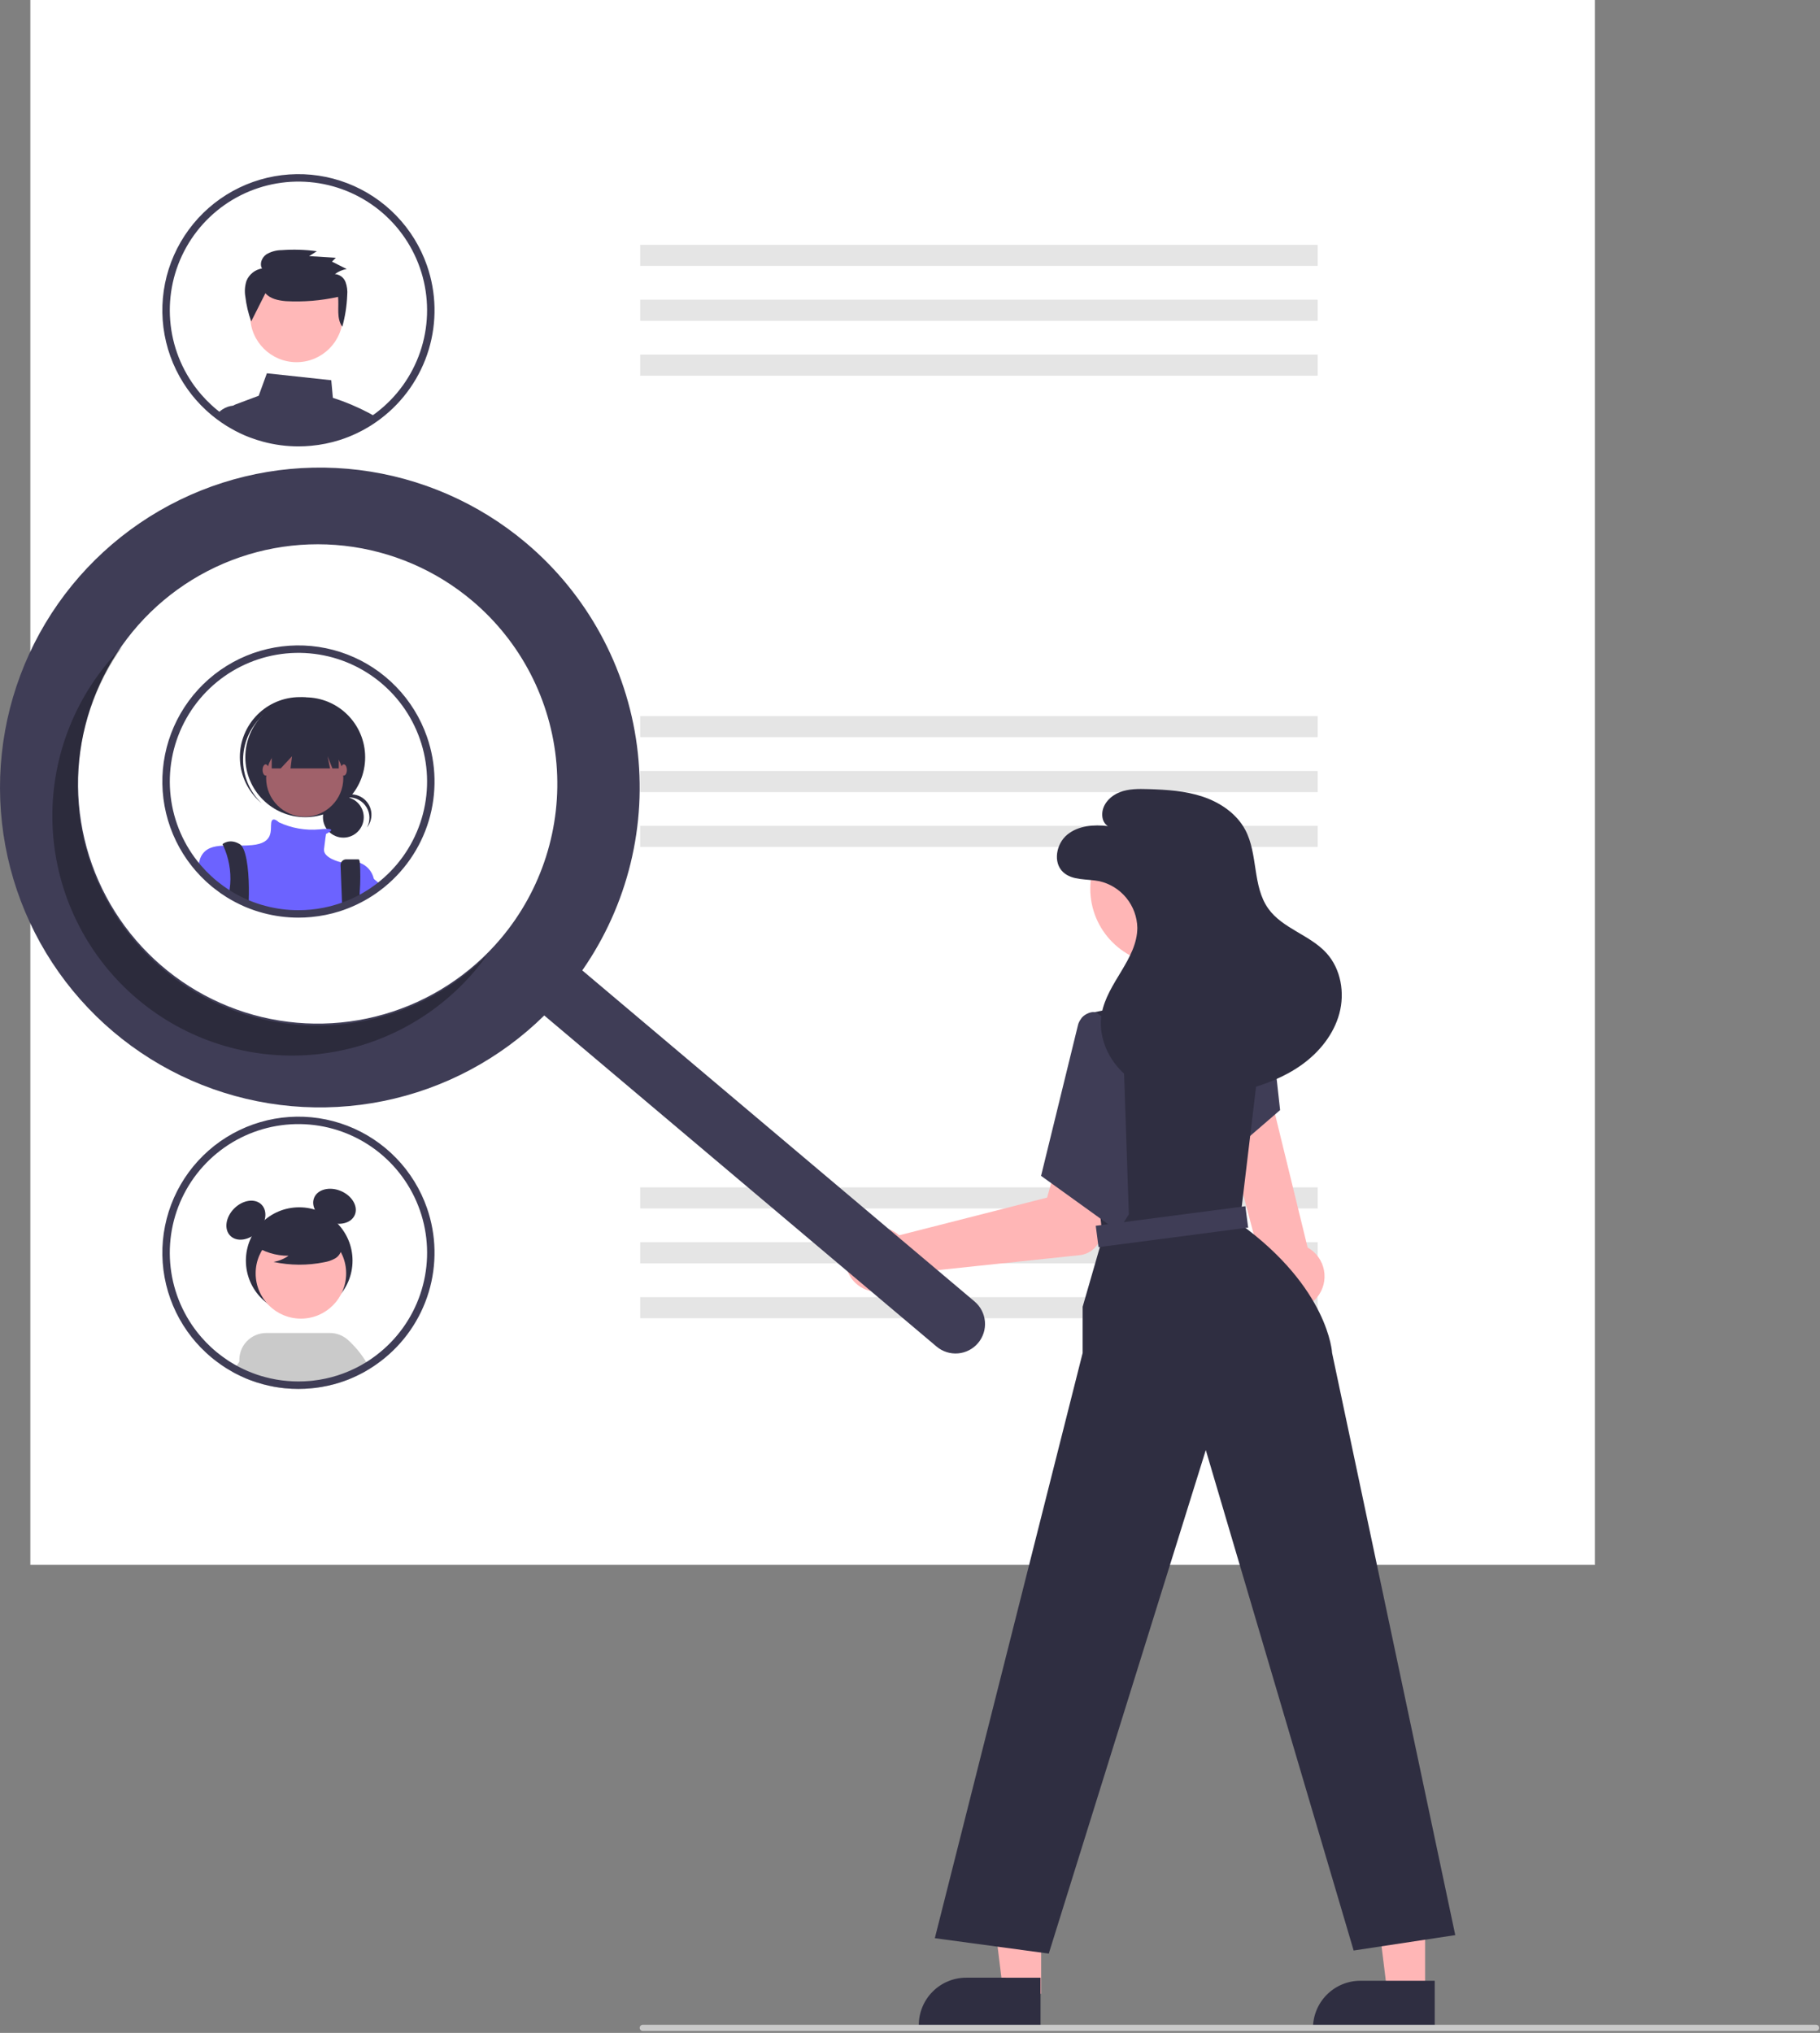 <svg width="591" height="660" viewBox="0 0 591 660" fill="none" xmlns="http://www.w3.org/2000/svg">
<rect x="0" y="0" width="591" height="660" fill="#808080" stroke="none"/>
<g id="undraw_People_search_re_5rre 1" clip-path="url(#clip0)">
<path id="Vector" d="M517.885 508.034H9.851V0H517.885V508.034Z" fill="white"/>
<path id="Vector_2" d="M427.885 79.482H207.885V86.335H427.885V79.482Z" fill="#E5E5E5"/>
<path id="Vector_3" d="M427.885 97.3H207.885V104.153H427.885V97.3Z" fill="#E5E5E5"/>
<path id="Vector_4" d="M427.885 115.118H207.885V121.972H427.885V115.118Z" fill="#E5E5E5"/>
<path id="Vector_5" d="M427.885 232.483H207.885V239.336H427.885V232.483Z" fill="#E5E5E5"/>
<path id="Vector_6" d="M427.885 250.301H207.885V257.154H427.885V250.301Z" fill="#E5E5E5"/>
<path id="Vector_7" d="M427.885 268.119H207.885V274.972H427.885V268.119Z" fill="#E5E5E5"/>
<path id="Vector_8" d="M427.885 385.483H207.885V392.336H427.885V385.483Z" fill="#E5E5E5"/>
<path id="Vector_9" d="M427.885 403.301H207.885V410.154H427.885V403.301Z" fill="#E5E5E5"/>
<path id="Vector_10" d="M427.885 421.119H207.885V427.972H427.885V421.119Z" fill="#E5E5E5"/>
<g id="img-one">
<path id="Vector_11" d="M119.814 134.084C116.056 132.104 112.133 130.453 108.089 129.15L107.574 123.446L86.663 121.193L84.005 128.484L76.501 131.3C76.232 131.402 75.977 131.535 75.739 131.696H75.731C75.312 131.979 74.956 132.345 74.683 132.77C74.41 133.196 74.227 133.673 74.144 134.171C74.064 134.667 74.083 135.174 74.2 135.663L74.597 137.289C75.168 137.63 75.755 137.955 76.342 138.265L76.715 138.455C77.572 138.899 78.444 139.32 79.341 139.708C79.523 139.788 79.722 139.867 79.904 139.946C79.92 139.954 79.928 139.954 79.944 139.962C80.364 140.137 80.784 140.303 81.213 140.462C82.62 141 84.055 141.46 85.512 141.842C89.231 142.834 93.063 143.335 96.912 143.334C98.316 143.334 99.704 143.27 101.077 143.135C104.212 142.846 107.308 142.221 110.31 141.271C110.318 141.271 110.326 141.263 110.334 141.263C112.231 140.659 114.084 139.925 115.879 139.066C115.887 139.058 115.903 139.058 115.911 139.05C116.315 138.86 116.704 138.653 117.101 138.455L117.291 138.36C117.608 138.193 117.926 138.027 118.243 137.852C119.037 137.416 119.814 136.956 120.583 136.464C120.797 136.337 121.004 136.202 121.218 136.059C121.519 135.861 121.821 135.655 122.114 135.441C121.377 134.965 120.607 134.512 119.814 134.084Z" fill="#3F3D56"/>
<path id="Vector_12" d="M80.57 137.598L79.261 131.688H75.842C75.808 131.689 75.773 131.692 75.739 131.696H75.731C74.502 131.8 73.319 132.209 72.288 132.886C71.589 133.333 70.968 133.89 70.448 134.536C71.463 135.306 72.519 136.02 73.605 136.702L73.653 136.726C73.962 136.916 74.28 137.106 74.597 137.289C75.168 137.63 75.755 137.955 76.342 138.265L76.715 138.455C77.572 138.899 78.445 139.32 79.341 139.708C79.523 139.788 79.722 139.867 79.904 139.946C79.92 139.954 79.928 139.954 79.944 139.962C80.364 140.137 80.784 140.303 81.213 140.462L80.57 137.598Z" fill="#3F3D56"/>
<path id="Vector_13" d="M96.297 117.587C104.615 117.587 111.358 110.845 111.358 102.527C111.358 94.21 104.615 87.467 96.297 87.467C87.98 87.467 81.237 94.21 81.237 102.527C81.237 110.845 87.98 117.587 96.297 117.587Z" fill="#FFB8B8"/>
<path id="Vector_14" d="M86.186 95.192C87.745 97.037 90.384 97.557 92.817 97.771C98.507 98.085 104.214 97.619 109.778 96.386C110.122 99.727 109.182 103.33 111.151 106.079C112.073 102.751 112.61 99.328 112.749 95.878C112.896 94.398 112.703 92.903 112.184 91.509C111.907 90.81 111.439 90.203 110.834 89.757C110.229 89.311 109.511 89.044 108.761 88.985C109.883 88.134 111.197 87.572 112.588 87.349L107.806 84.946L109.034 83.686L100.377 83.156L102.884 81.563C99.11 81.044 95.292 80.924 91.493 81.203C89.718 81.204 87.976 81.688 86.455 82.604C85.025 83.626 84.199 85.657 85.087 87.158C83.976 87.341 82.93 87.804 82.048 88.503C81.166 89.203 80.477 90.117 80.047 91.157C79.503 92.811 79.372 94.572 79.665 96.288C79.991 99.042 80.63 101.749 81.572 104.357L86.186 95.192Z" fill="#2F2E41"/>
<path id="Vector_15" d="M138.646 86.202C136.533 80.131 133.122 74.595 128.649 69.979C124.176 65.362 118.751 61.777 112.75 59.474C106.75 57.169 100.319 56.202 93.906 56.639C87.494 57.076 81.254 58.906 75.621 62.002C69.988 65.099 65.099 69.386 61.294 74.567C57.488 79.747 54.859 85.694 53.588 91.995C52.318 98.296 52.437 104.798 53.938 111.048C55.438 117.298 58.284 123.145 62.277 128.182C62.674 128.682 63.086 129.182 63.507 129.666C63.539 129.697 63.562 129.729 63.594 129.761C64.628 130.952 65.727 132.086 66.886 133.156C67.188 133.434 67.505 133.719 67.822 133.989C68.425 134.528 69.044 135.044 69.687 135.536C69.94 135.734 70.186 135.932 70.448 136.123C71.463 136.892 72.518 137.606 73.605 138.289L73.653 138.312C73.962 138.503 74.28 138.693 74.597 138.876C75.168 139.217 75.755 139.542 76.342 139.851L76.715 140.042C77.572 140.486 78.445 140.906 79.341 141.295C79.523 141.374 79.722 141.454 79.904 141.533C79.92 141.541 79.928 141.541 79.944 141.549C80.364 141.723 80.784 141.89 81.213 142.049C82.62 142.586 84.055 143.047 85.512 143.429C89.231 144.42 93.063 144.922 96.912 144.92C98.316 144.92 99.704 144.857 101.077 144.722C104.212 144.433 107.308 143.808 110.31 142.858C110.318 142.858 110.326 142.85 110.334 142.85C112.231 142.246 114.084 141.511 115.879 140.653C115.887 140.645 115.903 140.645 115.911 140.637C116.315 140.446 116.704 140.24 117.101 140.042L117.291 139.946C117.608 139.78 117.926 139.613 118.243 139.439C119.037 139.002 119.814 138.542 120.583 138.051C120.797 137.924 121.004 137.789 121.218 137.646C121.519 137.448 121.821 137.241 122.114 137.027C122.503 136.757 122.892 136.48 123.273 136.194C123.391 136.107 123.519 136.02 123.637 135.925C131.069 130.283 136.525 122.434 139.221 113.502C141.917 104.569 141.716 95.013 138.646 86.202V86.202ZM122.178 133.997C121.916 134.203 121.647 134.401 121.377 134.584C121.115 134.782 120.853 134.973 120.583 135.147C120.353 135.314 120.123 135.472 119.885 135.623L119.814 135.671C119.639 135.79 119.465 135.901 119.29 136.012C118.632 136.424 117.965 136.821 117.291 137.202L117.077 137.321C116.776 137.487 116.474 137.646 116.173 137.805C116.133 137.828 116.085 137.844 116.046 137.868L115.998 137.892C115.618 138.09 115.229 138.281 114.84 138.463C113.34 139.185 111.795 139.811 110.215 140.335C110.009 140.407 109.803 140.478 109.597 140.541C106.755 141.445 103.824 142.041 100.855 142.318C99.554 142.437 98.237 142.501 96.912 142.501C93.272 142.508 89.647 142.034 86.131 141.089C84.327 140.618 82.559 140.019 80.84 139.296C80.753 139.256 80.657 139.225 80.57 139.185C80.475 139.145 80.388 139.114 80.301 139.074C80.205 139.034 80.118 138.995 80.023 138.947C79.277 138.622 78.539 138.265 77.818 137.892L77.469 137.709C76.588 137.249 75.723 136.758 74.882 136.234C74.636 136.083 74.383 135.925 74.145 135.758C74.081 135.718 74.026 135.679 73.962 135.639C73.399 135.266 72.836 134.877 72.288 134.473C71.916 134.195 71.543 133.918 71.178 133.632C70.567 133.172 69.98 132.68 69.409 132.172C69.108 131.918 68.814 131.641 68.528 131.379C67.404 130.34 66.339 129.239 65.339 128.079C65.006 127.698 64.681 127.317 64.371 126.921C64.301 126.842 64.235 126.76 64.173 126.675C59.019 120.171 55.919 112.279 55.268 104.006C54.617 95.733 56.445 87.454 60.519 80.224C64.593 72.994 70.728 67.141 78.141 63.412C85.555 59.683 93.911 58.246 102.144 59.285C110.378 60.325 118.115 63.793 124.369 69.247C130.623 74.702 135.111 81.895 137.261 89.911C139.41 97.926 139.123 106.4 136.437 114.252C133.751 122.104 128.787 128.978 122.178 133.997L122.178 133.997Z" fill="#3F3D56"/>
</g>
<g id="img-two">
<path id="Vector_16" d="M138.647 239.202C136.534 233.132 133.122 227.595 128.649 222.979C124.177 218.363 118.751 214.778 112.751 212.474C106.75 210.17 100.319 209.203 93.907 209.639C87.494 210.076 81.254 211.907 75.621 215.003C69.989 218.099 65.099 222.387 61.294 227.567C57.489 232.747 54.859 238.695 53.589 244.995C52.318 251.296 52.438 257.798 53.938 264.048C55.439 270.298 58.285 276.145 62.277 281.182C62.674 281.682 63.087 282.182 63.507 282.666C63.539 282.698 63.562 282.729 63.594 282.761C64.628 283.952 65.727 285.086 66.886 286.156C67.188 286.434 67.505 286.72 67.822 286.989C68.425 287.529 69.044 288.044 69.687 288.536C70.941 289.525 72.249 290.444 73.605 291.289L73.653 291.313C74.533 291.86 75.43 292.368 76.342 292.852L76.715 293.042C77.572 293.486 78.444 293.907 79.341 294.295C79.523 294.375 79.722 294.454 79.904 294.533C79.92 294.541 79.928 294.541 79.944 294.549C81.755 295.302 83.616 295.931 85.513 296.429C89.231 297.42 93.063 297.922 96.912 297.921C98.316 297.921 99.704 297.857 101.077 297.722C104.212 297.433 107.308 296.808 110.31 295.858C110.319 295.858 110.326 295.85 110.334 295.85C112.231 295.246 114.084 294.512 115.879 293.653C115.887 293.645 115.903 293.645 115.911 293.637C116.315 293.447 116.704 293.24 117.101 293.042L117.292 292.947C117.609 292.78 117.926 292.614 118.243 292.439C119.037 292.003 119.814 291.543 120.584 291.051C120.798 290.924 121.004 290.789 121.218 290.646C121.916 290.186 122.606 289.694 123.273 289.195C123.392 289.107 123.519 289.02 123.638 288.925C131.07 283.284 136.524 275.434 139.221 266.502C141.917 257.57 141.716 248.013 138.647 239.202V239.202Z" fill="white"/>
<path id="Ellipse 188" d="M111.495 271.944C115.153 271.944 118.119 268.979 118.119 265.321C118.119 261.663 115.153 258.698 111.495 258.698C107.838 258.698 104.872 261.663 104.872 265.321C104.872 268.979 107.838 271.944 111.495 271.944Z" fill="#2F2E41"/>
<path id="Path 969" d="M113.341 258.88C114.487 258.881 115.614 259.178 116.611 259.744C117.607 260.31 118.44 261.125 119.028 262.109C119.616 263.093 119.938 264.213 119.963 265.359C119.988 266.505 119.715 267.638 119.171 268.647C119.745 267.929 120.163 267.099 120.399 266.21C120.634 265.321 120.682 264.393 120.539 263.484C120.396 262.576 120.065 261.707 119.568 260.934C119.071 260.16 118.418 259.499 117.651 258.991C116.884 258.484 116.02 258.142 115.113 257.987C114.207 257.832 113.278 257.868 112.386 258.092C111.494 258.316 110.659 258.723 109.933 259.288C109.207 259.852 108.607 260.562 108.17 261.371C108.789 260.594 109.576 259.966 110.471 259.535C111.366 259.104 112.348 258.88 113.341 258.88L113.341 258.88Z" fill="#2F2E41"/>
<path id="Ellipse 189" d="M99.119 265.307C109.864 265.307 118.575 256.596 118.575 245.851C118.575 235.106 109.864 226.395 99.119 226.395C88.373 226.395 79.663 235.106 79.663 245.851C79.663 256.596 88.373 265.307 99.119 265.307Z" fill="#2F2E41"/>
<path id="Path 970" d="M83.849 233.779C87.201 230.009 91.887 227.689 96.918 227.308C101.949 226.928 106.931 228.516 110.812 231.739C110.654 231.588 110.495 231.435 110.331 231.289C106.488 227.846 101.434 226.07 96.281 226.353C91.129 226.636 86.3 228.955 82.857 232.798C79.414 236.641 77.639 241.695 77.922 246.847C78.205 252 80.523 256.828 84.367 260.271C84.404 260.304 84.441 260.337 84.478 260.37C84.643 260.517 84.813 260.656 84.982 260.796C81.326 257.319 79.165 252.557 78.954 247.517C78.743 242.476 80.498 237.55 83.85 233.779L83.849 233.779Z" fill="#2F2E41"/>
<path id="Ellipse 190" d="M98.954 265.142C105.874 265.142 111.484 259.532 111.484 252.611C111.484 245.691 105.874 240.081 98.954 240.081C92.033 240.081 86.423 245.691 86.423 252.611C86.423 259.532 92.033 265.142 98.954 265.142Z" fill="#A0616A"/>
<path id="Vector_17" d="M121.377 285.26V289.464C120.607 289.956 119.83 290.416 119.037 290.853C118.719 291.027 118.402 291.194 118.085 291.36L117.894 291.455C117.498 291.654 117.109 291.86 116.704 292.05C116.697 292.058 116.68 292.058 116.673 292.066C114.877 292.925 113.024 293.66 111.127 294.264C111.12 294.264 111.112 294.272 111.104 294.272C108.101 295.221 105.006 295.846 101.87 296.136C100.497 296.271 99.109 296.334 97.705 296.334C93.857 296.335 90.025 295.834 86.306 294.843C84.409 294.344 82.548 293.716 80.737 292.963C80.721 292.955 80.713 292.955 80.697 292.947C80.515 292.867 80.316 292.788 80.134 292.709C79.238 292.32 78.365 291.9 77.508 291.455L77.136 291.265C76.223 290.781 75.327 290.274 74.446 289.726L74.399 289.702C73.043 288.858 71.734 287.939 70.48 286.95C69.837 286.458 69.219 285.942 68.616 285.403C68.298 285.133 67.981 284.847 67.68 284.57C66.521 283.499 65.422 282.366 64.387 281.175C64.525 280.348 64.726 279.534 64.99 278.739L64.998 278.731C65.046 278.596 65.101 278.463 65.165 278.335C65.209 278.221 65.259 278.109 65.315 278.001C66.735 275.344 69.306 274.685 72.495 274.543C74.296 274.463 76.287 274.551 78.389 274.527C79.499 274.519 80.65 274.479 81.8 274.376C89.058 273.718 87.742 269.434 88.067 267.126C88.392 264.889 90.407 266.824 90.542 266.951L90.55 266.959C94.657 268.881 99.202 269.678 103.718 269.267C104.496 269.172 105.273 269.117 106.05 269.093C108.097 269.069 107.653 269.656 106.947 270.14C106.605 270.366 106.247 270.567 105.876 270.743C105.876 270.743 105.551 272.726 105.218 275.693C104.9 278.533 110.342 279.866 110.794 279.969C110.804 279.975 110.815 279.978 110.826 279.977C112.813 279.461 114.906 279.516 116.863 280.135H116.871C117.989 280.547 118.987 281.231 119.774 282.126C120.561 283.021 121.112 284.098 121.377 285.26V285.26Z" fill="#6C63FF"/>
<path id="Vector_18" d="M80.816 290.361C80.816 290.948 80.801 291.511 80.777 292.042C80.769 292.36 80.753 292.669 80.737 292.963C80.721 292.955 80.713 292.955 80.697 292.947C80.515 292.867 80.316 292.788 80.134 292.709C79.238 292.32 78.365 291.9 77.508 291.455L77.136 291.265C76.223 290.781 75.327 290.273 74.446 289.726C74.47 289.448 74.51 289.171 74.549 288.893C74.636 288.282 74.708 287.664 74.756 287.053C75.068 282.761 74.29 278.461 72.495 274.551V274.543C72.336 274.225 72.241 274.051 72.241 274.051C72.241 274.051 74.549 272.068 77.841 274.051C78.052 274.174 78.237 274.336 78.389 274.527C80.372 276.867 80.911 284.736 80.816 290.361Z" fill="#2F2E41"/>
<path id="Vector_19" d="M116.839 289.282C116.807 290.17 116.76 291.098 116.704 292.042V292.05C116.697 292.058 116.68 292.058 116.673 292.066C114.877 292.925 113.024 293.659 111.127 294.264C111.12 294.264 111.112 294.272 111.104 294.272L111.017 292.042L111.008 291.749L110.588 280.897C110.577 280.651 110.616 280.406 110.702 280.176C110.788 279.945 110.92 279.735 111.09 279.557C111.259 279.379 111.464 279.237 111.69 279.14C111.916 279.043 112.159 278.993 112.405 278.993H116.427C116.625 278.993 116.768 279.398 116.863 280.127V280.135C117.058 283.181 117.05 286.237 116.839 289.282V289.282Z" fill="#2F2E41"/>
<path id="Path 975" d="M88.237 236.948V249.482H91.138L94.831 245.525L94.337 249.482H107.164L106.371 245.525L107.957 249.482H110.003V236.948H88.237Z" fill="#2F2E41"/>
<path id="Ellipse 191" d="M86.258 251.787C86.804 251.787 87.247 250.975 87.247 249.974C87.247 248.972 86.804 248.16 86.258 248.16C85.712 248.16 85.269 248.972 85.269 249.974C85.269 250.975 85.712 251.787 86.258 251.787Z" fill="#A0616A"/>
<path id="Ellipse 192" d="M111.65 251.787C112.196 251.787 112.639 250.975 112.639 249.974C112.639 248.972 112.196 248.16 111.65 248.16C111.104 248.16 110.661 248.972 110.661 249.974C110.661 250.975 111.104 251.787 111.65 251.787Z" fill="#A0616A"/>
<path id="Vector_20" d="M124.066 287.608C123.4 288.108 122.709 288.6 122.011 289.06C121.797 289.203 121.591 289.337 121.377 289.464C120.607 289.956 119.83 290.416 119.037 290.853C118.719 291.027 118.402 291.194 118.085 291.36V282.618C118.085 282.618 119.354 283.634 121.377 285.323C121.631 285.538 121.892 285.76 122.17 285.998C122.757 286.489 123.392 287.029 124.066 287.608Z" fill="#6C63FF"/>
<path id="Vector_21" d="M138.647 239.202C136.534 233.132 133.122 227.595 128.649 222.979C124.177 218.363 118.751 214.778 112.751 212.474C106.75 210.17 100.319 209.203 93.907 209.639C87.494 210.076 81.254 211.907 75.621 215.003C69.989 218.099 65.099 222.387 61.294 227.567C57.489 232.747 54.859 238.695 53.589 244.995C52.318 251.296 52.438 257.798 53.938 264.048C55.439 270.298 58.285 276.145 62.277 281.182C62.674 281.682 63.087 282.182 63.507 282.666C63.539 282.698 63.562 282.729 63.594 282.761C64.628 283.952 65.727 285.086 66.886 286.156C67.188 286.434 67.505 286.72 67.822 286.989C68.425 287.529 69.044 288.044 69.687 288.536C70.941 289.525 72.249 290.444 73.605 291.289L73.653 291.313C74.533 291.86 75.43 292.368 76.342 292.852L76.715 293.042C77.572 293.486 78.444 293.907 79.341 294.295C79.523 294.375 79.722 294.454 79.904 294.533C79.92 294.541 79.928 294.541 79.944 294.549C81.755 295.302 83.616 295.931 85.513 296.429C89.231 297.42 93.063 297.922 96.912 297.921C98.316 297.921 99.704 297.857 101.077 297.722C104.212 297.433 107.308 296.808 110.31 295.858C110.319 295.858 110.326 295.85 110.334 295.85C112.231 295.246 114.084 294.512 115.879 293.653C115.887 293.645 115.903 293.645 115.911 293.637C116.315 293.447 116.704 293.24 117.101 293.042L117.292 292.947C117.609 292.78 117.926 292.614 118.243 292.439C119.037 292.003 119.814 291.543 120.584 291.051C120.798 290.924 121.004 290.789 121.218 290.646C121.916 290.186 122.606 289.694 123.273 289.195C123.392 289.107 123.519 289.02 123.638 288.925C131.07 283.284 136.524 275.434 139.221 266.502C141.917 257.57 141.716 248.013 138.647 239.202V239.202ZM122.178 286.997C121.916 287.203 121.646 287.402 121.377 287.584C121.115 287.783 120.853 287.973 120.584 288.147C120.354 288.314 120.123 288.473 119.885 288.623C119.687 288.758 119.489 288.885 119.29 289.012C118.632 289.425 117.966 289.821 117.292 290.202L117.077 290.321C116.776 290.488 116.474 290.646 116.173 290.805C116.133 290.829 116.085 290.845 116.046 290.868L115.998 290.892C115.618 291.09 115.229 291.281 114.84 291.463C113.34 292.186 111.795 292.811 110.215 293.335C110.009 293.407 109.803 293.478 109.597 293.542C106.755 294.446 103.824 295.041 100.855 295.319C99.553 295.438 98.237 295.501 96.912 295.501C93.272 295.509 89.647 295.034 86.131 294.089C84.327 293.618 82.559 293.019 80.84 292.296C80.658 292.225 80.475 292.146 80.301 292.074C80.206 292.034 80.118 291.995 80.023 291.947C79.277 291.622 78.54 291.265 77.818 290.892L77.469 290.71C76.588 290.25 75.723 289.758 74.882 289.234C74.573 289.044 74.264 288.845 73.963 288.639C73.01 288.013 72.082 287.338 71.178 286.632C70.567 286.172 69.98 285.68 69.409 285.173C69.108 284.919 68.814 284.641 68.528 284.379C67.404 283.341 66.339 282.239 65.339 281.079C65.006 280.699 64.681 280.318 64.371 279.921C64.301 279.843 64.235 279.761 64.173 279.675C59.019 273.171 55.919 265.279 55.268 257.006C54.617 248.733 56.445 240.454 60.519 233.224C64.593 225.994 70.728 220.141 78.141 216.412C85.555 212.683 93.911 211.246 102.144 212.286C110.378 213.325 118.115 216.793 124.369 222.247C130.623 227.702 135.111 234.896 137.261 242.911C139.41 250.927 139.123 259.401 136.437 267.252C133.751 275.104 128.787 281.978 122.178 286.997V286.997Z" fill="#3F3D56"/>
</g>
<g id="img-three">
<path id="Vector_22" d="M97.162 426.591C106.724 426.591 114.476 418.839 114.476 409.276C114.476 399.714 106.724 391.962 97.162 391.962C87.599 391.962 79.847 399.714 79.847 409.276C79.847 418.839 87.599 426.591 97.162 426.591Z" fill="#2F2E41"/>
<path id="Vector_23" d="M83.647 399.941C86.445 397.143 87.012 393.173 84.913 391.075C82.815 388.976 78.845 389.544 76.047 392.342C73.249 395.139 72.682 399.109 74.781 401.207C76.879 403.306 80.849 402.739 83.647 399.941Z" fill="#2F2E41"/>
<path id="Vector_24" d="M115.208 394.442C116.374 391.713 114.369 388.241 110.73 386.686C107.091 385.132 103.196 386.084 102.03 388.813C100.865 391.542 102.869 395.015 106.508 396.569C110.147 398.124 114.042 397.171 115.208 394.442Z" fill="#2F2E41"/>
<path id="Vector_25" d="M117.872 442.862L115.832 439.652C114.967 437.718 113.37 436.206 111.392 435.448C109.414 434.689 107.216 434.745 105.279 435.603C103.342 436.462 101.825 438.053 101.059 440.028C100.293 442.004 100.341 444.202 101.192 446.142L101.772 448.222L102.432 450.582C105.105 450.245 107.742 449.669 110.312 448.862C110.32 448.861 110.327 448.857 110.332 448.852C112.232 448.251 114.087 447.516 115.883 446.652C115.892 446.642 115.902 446.642 115.912 446.632C116.312 446.442 116.702 446.242 117.102 446.042C117.168 446.013 117.231 445.979 117.292 445.942C117.612 445.782 117.932 445.612 118.242 445.442C118.562 445.272 118.872 445.092 119.172 444.902L117.872 442.862Z" fill="#CACACA"/>
<path id="Vector_26" d="M97.711 428.104C105.826 428.104 112.405 421.525 112.405 413.41C112.405 405.294 105.826 398.715 97.711 398.715C89.595 398.715 83.016 405.294 83.016 413.41C83.016 421.525 89.595 428.104 97.711 428.104Z" fill="#FFB6B6"/>
<path id="Vector_27" d="M118.932 442.232C117.311 439.537 115.299 437.097 112.962 434.992C111.361 433.561 109.289 432.771 107.142 432.772H86.442C85.249 432.772 84.069 433.016 82.974 433.489C81.88 433.963 80.894 434.656 80.077 435.526C79.261 436.395 78.632 437.423 78.228 438.546C77.825 439.668 77.656 440.862 77.732 442.052C77.777 442.723 77.898 443.388 78.092 444.032C78.24 444.499 78.424 444.954 78.642 445.392L79.662 447.432C79.742 447.462 79.822 447.502 79.902 447.532C79.922 447.542 79.932 447.542 79.942 447.552C80.362 447.722 80.782 447.892 81.212 448.052C82.619 448.59 84.055 449.051 85.512 449.432C87.859 450.062 90.253 450.493 92.672 450.722C94.082 450.852 95.492 450.922 96.912 450.922C98.322 450.922 99.702 450.852 101.082 450.722C101.532 450.682 101.982 450.632 102.432 450.582C105.105 450.245 107.742 449.669 110.312 448.862C110.32 448.861 110.327 448.858 110.332 448.852C112.232 448.251 114.087 447.516 115.882 446.652C115.892 446.642 115.902 446.642 115.912 446.632C116.312 446.442 116.702 446.242 117.102 446.042C117.167 446.013 117.231 445.979 117.292 445.942C117.612 445.782 117.932 445.612 118.242 445.442C118.562 445.272 118.872 445.092 119.172 444.902C119.492 444.732 119.792 444.542 120.102 444.352C119.722 443.602 119.332 442.902 118.932 442.232Z" fill="#CACACA"/>
<path id="Vector_28" d="M90.192 435.452C88.276 434.556 86.084 434.455 84.094 435.171C82.104 435.886 80.478 437.361 79.572 439.272L77.732 442.052L76.852 443.382L75.512 445.402C75.792 445.552 76.062 445.702 76.343 445.852L76.712 446.042C77.572 446.482 78.442 446.902 79.343 447.292C79.442 447.342 79.552 447.382 79.662 447.432C79.742 447.462 79.822 447.502 79.902 447.532C79.922 447.542 79.932 447.542 79.942 447.552C80.362 447.722 80.782 447.892 81.212 448.052C82.619 448.59 84.055 449.051 85.512 449.432C87.859 450.062 90.254 450.493 92.672 450.722L93.372 448.352L94.052 446.092C94.949 444.169 95.046 441.968 94.322 439.974C93.599 437.979 92.113 436.353 90.192 435.452V435.452Z" fill="#CACACA"/>
<path id="Vector_29" d="M82.27 404.167C85.628 406.481 89.614 407.713 93.692 407.697C92.237 408.705 90.581 409.387 88.838 409.694C94.26 410.857 99.864 410.888 105.299 409.786C106.507 409.593 107.673 409.192 108.745 408.603C109.279 408.304 109.745 407.897 110.111 407.407C110.478 406.917 110.737 406.355 110.872 405.758C111.233 403.695 109.625 401.82 107.955 400.557C105.397 398.652 102.447 397.34 99.32 396.715C96.192 396.09 92.965 396.168 89.871 396.943C87.81 397.358 85.935 398.418 84.516 399.97C83.829 400.76 83.415 401.749 83.334 402.792C83.253 403.836 83.509 404.877 84.065 405.764L82.27 404.167Z" fill="#2F2E41"/>
<path id="Vector_30" d="M138.652 392.202C136.539 386.131 133.128 380.594 128.655 375.977C124.183 371.36 118.757 367.774 112.756 365.47C106.756 363.166 100.324 362.198 93.911 362.635C87.498 363.071 81.257 364.902 75.624 367.998C69.991 371.094 65.102 375.382 61.296 380.563C57.49 385.744 54.861 391.692 53.591 397.993C52.321 404.294 52.44 410.797 53.941 417.047C55.442 423.297 58.289 429.145 62.282 434.182C62.672 434.682 63.093 435.182 63.512 435.662C63.536 435.697 63.563 435.731 63.593 435.762C64.628 436.953 65.73 438.085 66.892 439.152C67.192 439.432 67.502 439.722 67.823 439.992C68.422 440.532 69.042 441.042 69.692 441.532C69.942 441.732 70.192 441.932 70.452 442.122C71.462 442.892 72.522 443.602 73.602 444.292C73.621 444.292 73.638 444.299 73.652 444.312C73.962 444.502 74.282 444.692 74.602 444.872C74.902 445.052 75.212 445.232 75.512 445.402C75.792 445.552 76.062 445.702 76.343 445.852L76.712 446.042C77.573 446.482 78.442 446.902 79.343 447.292C79.442 447.342 79.552 447.382 79.662 447.432C79.742 447.462 79.823 447.502 79.902 447.532C79.922 447.542 79.932 447.542 79.942 447.552C80.362 447.722 80.782 447.892 81.212 448.052C82.619 448.59 84.055 449.051 85.512 449.432C87.859 450.062 90.254 450.493 92.672 450.722C94.082 450.852 95.492 450.922 96.912 450.922C98.322 450.922 99.702 450.852 101.082 450.722C101.532 450.682 101.982 450.632 102.432 450.582C105.105 450.245 107.742 449.669 110.312 448.862C110.32 448.861 110.327 448.857 110.332 448.852C112.232 448.251 114.087 447.516 115.882 446.652C115.892 446.642 115.902 446.642 115.912 446.632C116.312 446.442 116.702 446.242 117.102 446.042C117.167 446.013 117.231 445.979 117.292 445.942C117.612 445.782 117.932 445.612 118.242 445.442C118.562 445.272 118.872 445.092 119.172 444.902C119.492 444.732 119.792 444.542 120.102 444.352C120.262 444.252 120.422 444.152 120.582 444.052C120.802 443.922 121.002 443.792 121.222 443.642C121.522 443.452 121.822 443.242 122.112 443.032C122.502 442.762 122.892 442.482 123.272 442.192C123.4 442.108 123.524 442.018 123.642 441.922C131.068 436.277 136.519 428.428 139.215 419.498C141.911 410.567 141.714 401.013 138.652 392.202L138.652 392.202ZM122.182 439.992C121.922 440.202 121.652 440.402 121.382 440.582C121.112 440.782 120.852 440.972 120.582 441.152C120.352 441.312 120.122 441.472 119.882 441.622C119.861 441.641 119.837 441.658 119.812 441.672C119.642 441.792 119.462 441.902 119.292 442.012C119.172 442.082 119.052 442.162 118.932 442.232C118.582 442.452 118.232 442.662 117.872 442.862C117.682 442.982 117.482 443.092 117.292 443.202C117.222 443.242 117.152 443.282 117.082 443.322C116.772 443.492 116.472 443.642 116.172 443.802C116.132 443.832 116.082 443.842 116.052 443.872C116.034 443.872 116.016 443.88 116.002 443.892C115.622 444.092 115.232 444.282 114.842 444.462C113.341 445.185 111.794 445.809 110.212 446.332C110.012 446.402 109.802 446.482 109.602 446.542C107.052 447.351 104.43 447.914 101.772 448.222C101.472 448.262 101.162 448.292 100.852 448.322C99.552 448.442 98.242 448.502 96.912 448.502C95.732 448.502 94.542 448.452 93.372 448.352C90.926 448.148 88.504 447.727 86.132 447.092C84.328 446.622 82.56 446.02 80.843 445.292C80.752 445.252 80.662 445.222 80.573 445.182C80.472 445.142 80.392 445.112 80.302 445.072C80.202 445.032 80.122 444.992 80.022 444.942C79.372 444.662 78.722 444.352 78.093 444.032C78.002 443.982 77.912 443.942 77.823 443.892L77.472 443.712C77.263 443.602 77.052 443.492 76.852 443.382C76.182 443.022 75.522 442.632 74.883 442.232C74.642 442.082 74.383 441.922 74.142 441.762L73.962 441.642C73.402 441.262 72.843 440.882 72.292 440.472C71.922 440.192 71.542 439.922 71.182 439.632C70.573 439.172 69.982 438.682 69.412 438.172C69.112 437.922 68.812 437.642 68.532 437.382C67.406 436.344 66.341 435.243 65.343 434.082C65.013 433.702 64.683 433.322 64.372 432.922C64.303 432.842 64.243 432.762 64.172 432.672C59.017 426.168 55.916 418.275 55.264 410.001C54.613 401.727 56.44 393.446 60.514 386.215C64.588 378.984 70.724 373.13 78.138 369.4C85.552 365.67 93.91 364.233 102.144 365.272C110.378 366.311 118.117 369.779 124.372 375.234C130.628 380.689 135.116 387.883 137.266 395.9C139.416 403.916 139.13 412.391 136.443 420.244C133.757 428.097 128.792 434.972 122.182 439.992H122.182Z" fill="#3F3D56"/>
</g>
<g id="left-hand">
<path id="Vector_31" d="M290.644 400.052C291.109 400.352 291.549 400.689 291.961 401.059L340.017 388.808L343.296 377.215L361.439 379.876L357.63 400.964C357.322 402.667 356.47 404.225 355.201 405.403C353.933 406.581 352.317 407.316 350.595 407.498L294.484 413.407C293.569 415.332 292.09 416.934 290.243 417.998C288.396 419.062 286.269 419.539 284.144 419.365C282.02 419.191 279.999 418.375 278.35 417.024C276.701 415.673 275.502 413.852 274.913 411.803C274.324 409.755 274.373 407.575 275.053 405.555C275.733 403.535 277.012 401.769 278.719 400.494C280.427 399.218 282.483 398.492 284.613 398.413C286.743 398.334 288.847 398.906 290.644 400.052V400.052Z" fill="#FFB6B6"/>
</g>
<g id="scope">
<path id="Vector_32" d="M170.846 176.289C155.458 163.305 136.628 155.073 116.647 152.595C96.666 150.117 76.395 153.5 58.302 162.333C40.208 171.166 25.072 185.067 14.735 202.345C4.398 219.623 -0.694 239.533 0.079 259.652C0.851 279.772 7.455 299.233 19.086 315.668C30.717 332.102 46.874 344.802 65.592 352.222C84.309 359.641 104.779 361.46 124.512 357.458C144.244 353.456 162.388 343.804 176.735 329.678L304.135 437.178C306.074 438.808 308.581 439.603 311.106 439.388C313.63 439.173 315.966 437.965 317.602 436.03C319.238 434.096 320.04 431.591 319.832 429.066C319.624 426.541 318.424 424.201 316.493 422.56L316.479 422.548L189.079 315.048C203.879 293.807 210.213 267.805 206.84 242.137C203.468 216.469 190.631 192.986 170.846 176.289V176.289ZM162.633 304.697C152.708 316.459 139.518 325.014 124.731 329.28C109.943 333.546 94.223 333.332 79.558 328.663C64.893 323.995 51.941 315.083 42.341 303.054C32.741 291.025 26.924 276.419 25.624 261.084C24.325 245.748 27.603 230.372 35.042 216.9C42.482 203.427 53.749 192.463 67.42 185.394C81.091 178.325 96.551 175.469 111.845 177.186C127.139 178.904 141.581 185.118 153.343 195.043V195.043C169.116 208.352 178.956 227.382 180.698 247.946C182.44 268.51 175.942 288.924 162.633 304.697V304.697Z" fill="#3F3D56"/>
<path id="Vector_33" opacity="0.3" d="M52.862 314.608C37.934 302.011 28.29 284.26 25.844 264.881C23.398 245.502 28.329 225.912 39.658 210C38.17 211.498 36.732 213.068 35.343 214.708C28.753 222.518 23.766 231.549 20.666 241.286C17.567 251.024 16.415 261.276 17.278 271.459C18.14 281.641 21 291.553 25.694 300.631C30.387 309.708 36.823 317.771 44.633 324.361C52.443 330.951 61.474 335.939 71.211 339.038C80.949 342.138 91.201 343.289 101.384 342.427C111.566 341.564 121.479 338.704 130.556 334.011C139.633 329.317 147.696 322.882 154.286 315.072C155.672 313.429 156.977 311.748 158.201 310.026C144.422 323.871 125.94 332.027 106.426 332.876C86.912 333.725 67.791 327.204 52.862 314.608Z" fill="black"/>
</g>
<g id="lady">
<path id="Vector_34" d="M427.685 421.197C428.68 419.982 429.397 418.563 429.784 417.042C430.172 415.52 430.221 413.931 429.929 412.388C429.636 410.845 429.009 409.385 428.091 408.111C427.173 406.836 425.987 405.779 424.616 405.012L401.394 309.963L384.453 315.371L409.529 409.772C408.394 412.16 408.175 414.881 408.913 417.421C409.651 419.96 411.294 422.14 413.532 423.548C415.77 424.957 418.447 425.495 421.055 425.062C423.664 424.628 426.022 423.253 427.685 421.197H427.685Z" fill="#FFB6B6"/>
<path id="Vector_35" d="M415.682 360.399L403.302 371.079L385.982 386.01L378.332 346.87L377.532 342.8L376.902 339.57L394.452 309L409.082 309.839L410.082 309.899L410.102 310.12L410.332 312.17L413.332 339.149L413.402 339.8L415.682 360.399Z" fill="#3F3D56"/>
<path id="Vector_36" d="M338.092 647.289L325.833 647.288L320 600L338.095 600.001L338.092 647.289Z" fill="#FFB6B6"/>
<path id="Vector_37" d="M337.89 657.958L298.359 657.956V657.456C298.36 653.376 299.981 649.462 302.866 646.577C305.752 643.691 309.665 642.07 313.746 642.07H313.747L337.891 642.071L337.89 657.958Z" fill="#2F2E41"/>
<path id="Vector_38" d="M462.763 647.074L450.504 647.073L444.671 599.785L462.766 599.786L462.763 647.074Z" fill="#FFB6B6"/>
<path id="Vector_39" d="M465.89 658.958L426.359 658.956V658.456C426.36 654.376 427.981 650.462 430.866 647.577C433.752 644.691 437.665 643.07 441.746 643.07H441.747L465.891 643.071L465.89 658.958Z" fill="#2F2E41"/>
<path id="Vector_40" d="M472.562 628.25L439.562 633.25L391.552 470.77L340.562 634.25L303.562 629.25L351.562 439.25V424.25L358.062 401.75L357.382 395.66L352.652 353.07L350.602 334.6L350.469 333.406C350.358 332.405 350.623 331.398 351.213 330.582C351.803 329.765 352.676 329.198 353.662 328.99V328.99L369.062 325.75H394.232L409.082 329.84L410.102 330.12L410.562 330.25L410.332 332.17L406.852 361.35L406.662 362.95L403.302 391.08L402.562 397.25C431.562 418.25 432.562 439.25 432.562 439.25L472.562 628.25Z" fill="#2F2E41"/>
<path id="Vector_41" d="M378.605 313.098C392.17 313.098 403.166 302.102 403.166 288.537C403.166 274.972 392.17 263.976 378.605 263.976C365.041 263.976 354.044 274.972 354.044 288.537C354.044 302.102 365.041 313.098 378.605 313.098Z" fill="#FFB6B6"/>
<path id="Vector_42" d="M404.402 391.606L355.816 397.959L356.723 404.9L405.31 398.547L404.402 391.606Z" fill="#3F3D56"/>
<path id="Vector_43" d="M364.562 335.25L356.062 328.75C353.764 327.878 350.615 330.355 350.062 332.75L338.062 381.75L363.062 399.75L366.562 394.25L364.562 335.25Z" fill="#3F3D56"/>
<path id="Vector_44" d="M359.785 268.203C355.192 267.64 350.151 268.038 346.571 270.97C342.991 273.903 341.835 279.998 345.225 283.149C348.226 285.938 352.918 285.282 356.938 286.075C360.4 286.851 363.502 288.766 365.747 291.514C367.993 294.262 369.251 297.684 369.321 301.232C369.261 311.406 359.497 319.11 357.743 329.132C356.546 335.972 359.431 343.171 364.418 348.002C369.405 352.834 376.261 355.445 383.169 356.152C390.077 356.859 397.062 355.779 403.775 354.004C410.516 352.222 417.153 349.694 422.809 345.616C428.466 341.539 433.102 335.791 434.918 329.058C436.735 322.326 435.431 314.608 430.751 309.439C425.392 303.52 416.476 301.484 411.841 294.983C406.644 287.695 408.567 277.317 404.362 269.416C401.554 264.141 396.237 260.543 390.57 258.647C384.902 256.752 378.851 256.378 372.878 256.194C369.738 256.097 366.502 256.065 363.577 257.21C360.652 258.355 358.081 260.963 357.929 264.101C357.778 267.238 359.785 268.203 359.785 268.203Z" fill="#2F2E41"/>
<path id="Vector_45" d="M589.724 659.362H208.724C208.459 659.362 208.204 659.257 208.017 659.069C207.829 658.882 207.724 658.627 207.724 658.362C207.724 658.097 207.829 657.842 208.017 657.655C208.204 657.467 208.459 657.362 208.724 657.362H589.724C589.989 657.362 590.244 657.467 590.431 657.655C590.619 657.842 590.724 658.097 590.724 658.362C590.724 658.627 590.619 658.882 590.431 659.069C590.244 659.257 589.989 659.362 589.724 659.362Z" fill="#CACACA"/>
</g>
</g>
<defs>
<clipPath id="clip0">
<rect width="590.724" height="659.362" fill="white"/>
</clipPath>
</defs>
</svg>
